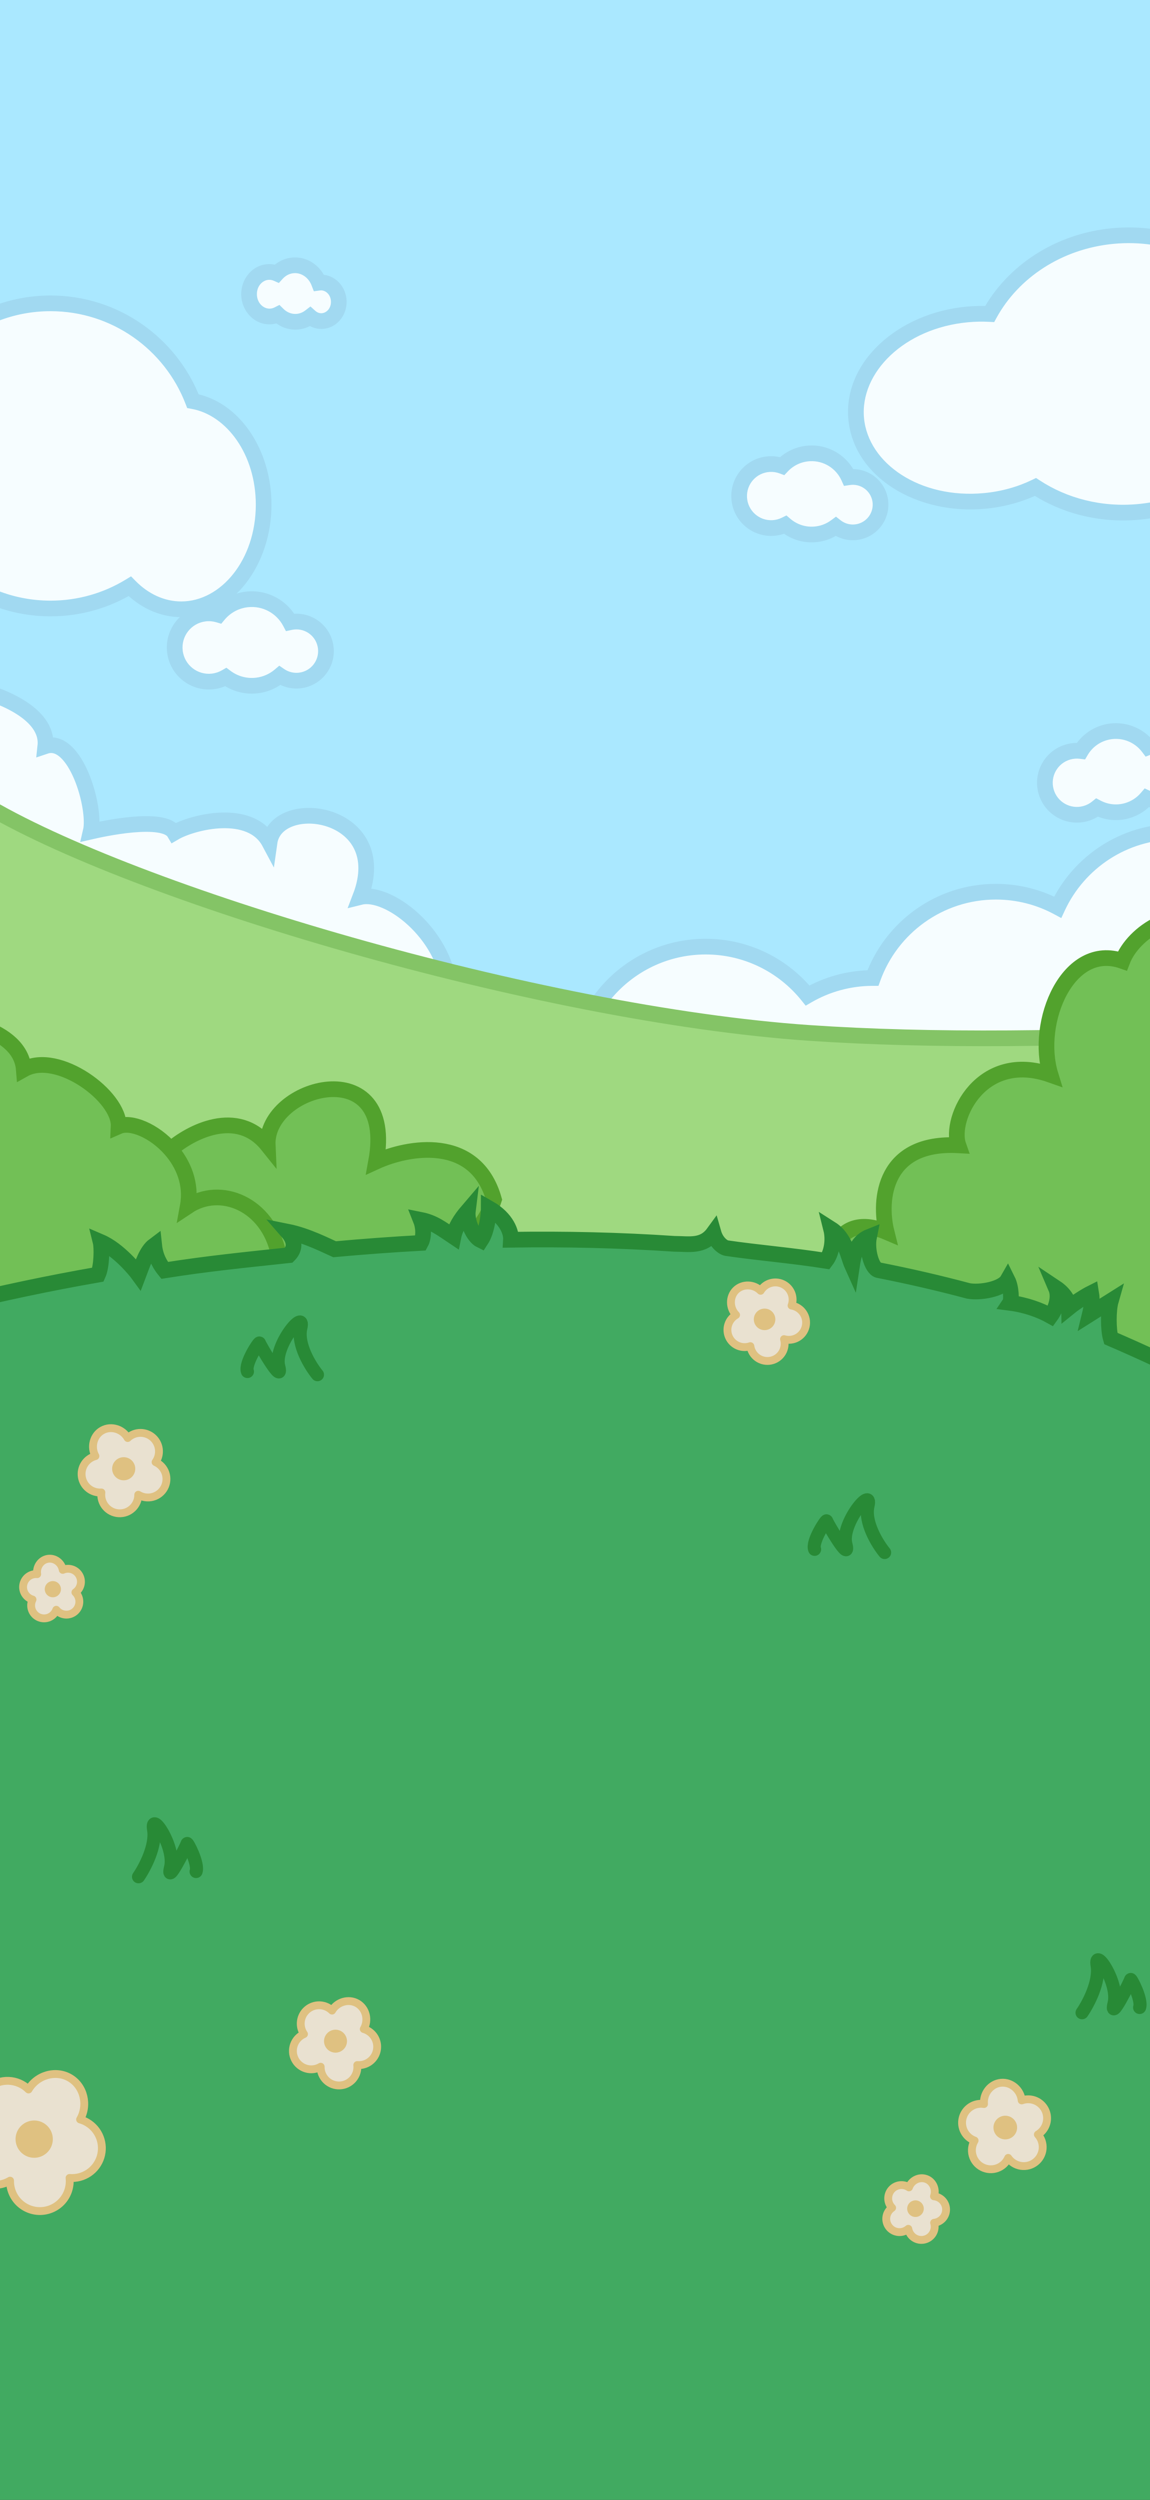 <svg width="440" height="956" viewBox="0 0 440 956" fill="none" xmlns="http://www.w3.org/2000/svg">
<rect x="0" y="0" width="440" height="956" fill="#333333" stroke="none"/>
<rect x="-281" y="-1" width="1001" height="773" fill="#AAE8FF"/>
<path d="M17.345 285.333C18.731 272.465 -1.192 265.143 -11.327 263.09L-57 386.208L-11.926 392.538L25.404 384.885L59.475 369.277C63.867 369.854 73.647 368.761 81.646 360.928L114.679 372.332C124.51 372.169 163.562 393.286 171.986 377.943C170.078 356.854 148.441 340.414 137.859 343.028C150.564 310.008 105.732 303.707 103.111 322.216C95.957 308.776 73.751 314.29 66.682 318.429C62.71 311.726 38.78 317.068 34.709 318.003C36.854 308.907 28.885 281.46 17.345 285.333Z" fill="#F6FDFF"/>
<path d="M85.167 356.841C84.052 358.373 82.87 359.73 81.646 360.928M81.646 360.928C73.647 368.761 63.867 369.854 59.475 369.277L25.404 384.885L-11.926 392.538L-57 386.208L-11.327 263.09C-1.192 265.143 18.731 272.465 17.345 285.333C28.885 281.46 36.854 308.907 34.709 318.003C38.78 317.068 62.71 311.726 66.682 318.429C73.751 314.29 95.957 308.776 103.111 322.216C105.732 303.707 150.564 310.008 137.859 343.028C148.441 340.414 170.078 356.854 171.986 377.943C163.562 393.286 124.51 372.169 114.679 372.332L81.646 360.928Z" stroke="#A1D9F1" stroke-width="6"/>
<path d="M450.036 318C477.65 318.001 500.036 340.386 500.036 368C500.036 395.614 477.65 418 450.036 418C450.035 418 450.033 418 450.031 418C443.074 437.245 424.645 451 403 451C394.446 451 386.395 448.85 379.354 445.064C371.405 462.152 354.088 474 334 474C318.235 474 304.176 466.702 295.012 455.301C287.654 459.56 279.113 462 270 462C242.386 462 220 439.615 220 412C220 384.386 242.386 362 270 362C285.765 362 299.823 369.298 308.987 380.698C316.345 376.439 324.887 374 334 374H334.001C340.958 354.755 359.391 341 381.036 341C389.59 341.001 397.64 343.149 404.681 346.935C412.63 329.848 429.948 318 450.036 318Z" fill="#F6FDFF"/>
<path d="M450.036 318L450.036 315H450.036V318ZM500.036 368L503.036 368.001V368H500.036ZM450.036 418V421H450.036L450.036 418ZM450.031 418L450.032 415L447.926 414.999L447.21 416.98L450.031 418ZM379.354 445.064L380.775 442.422L377.975 440.916L376.634 443.799L379.354 445.064ZM295.012 455.301L297.35 453.422L295.737 451.415L293.509 452.705L295.012 455.301ZM220 412H217V412.001L220 412ZM308.987 380.698L306.649 382.577L308.262 384.584L310.49 383.294L308.987 380.698ZM334.001 374V377H336.106L336.822 375.02L334.001 374ZM381.036 341L381.036 338H381.036V341ZM404.681 346.935L403.26 349.577L406.06 351.083L407.401 348.201L404.681 346.935ZM450.036 318L450.036 321C475.993 321.001 497.036 342.043 497.036 368H500.036H503.036C503.036 338.729 479.307 315.001 450.036 315L450.036 318ZM500.036 368L497.036 368C497.036 393.958 475.993 415 450.036 415L450.036 418L450.036 421C479.307 421 503.036 397.271 503.036 368.001L500.036 368ZM450.036 418V415C450.114 415 450.186 415.004 450.252 415.008C450.317 415.013 450.378 415.02 450.431 415.027C450.485 415.034 450.534 415.042 450.576 415.05C450.619 415.057 450.657 415.065 450.69 415.073C450.723 415.08 450.752 415.087 450.775 415.093C450.799 415.099 450.819 415.105 450.834 415.109C450.849 415.113 450.862 415.116 450.869 415.119C450.872 415.12 450.875 415.12 450.877 415.121C450.879 415.121 450.88 415.122 450.88 415.122C450.88 415.122 450.88 415.122 450.88 415.122C450.88 415.122 450.88 415.122 450.88 415.122C450.88 415.122 450.879 415.122 450.879 415.122C450.879 415.121 450.878 415.121 450.877 415.121C450.875 415.12 450.872 415.119 450.868 415.118C450.861 415.116 450.848 415.113 450.833 415.108C450.818 415.104 450.797 415.099 450.774 415.093C450.75 415.087 450.721 415.08 450.688 415.072C450.655 415.065 450.617 415.057 450.574 415.049C450.531 415.041 450.482 415.033 450.428 415.026C450.374 415.019 450.314 415.012 450.248 415.007C450.182 415.003 450.11 415 450.032 415L450.031 418L450.031 421C449.953 421 449.881 420.996 449.815 420.992C449.75 420.987 449.69 420.98 449.636 420.973C449.582 420.966 449.533 420.958 449.491 420.95C449.448 420.942 449.41 420.935 449.377 420.927C449.344 420.92 449.316 420.913 449.292 420.907C449.268 420.901 449.248 420.895 449.233 420.891C449.218 420.887 449.206 420.884 449.199 420.881C449.195 420.88 449.192 420.879 449.19 420.879C449.189 420.879 449.187 420.878 449.187 420.878C449.187 420.878 449.188 420.878 449.188 420.878C449.188 420.878 449.188 420.878 449.188 420.878C449.188 420.878 449.188 420.878 449.188 420.878C449.189 420.879 449.19 420.879 449.191 420.879C449.192 420.88 449.195 420.881 449.199 420.882C449.207 420.884 449.219 420.887 449.234 420.892C449.25 420.896 449.27 420.901 449.294 420.907C449.318 420.913 449.347 420.921 449.38 420.928C449.413 420.935 449.451 420.943 449.494 420.951C449.537 420.959 449.586 420.967 449.64 420.974C449.694 420.981 449.754 420.988 449.82 420.993C449.886 420.997 449.958 421 450.036 421V418ZM450.031 418L447.21 416.98C440.668 435.075 423.341 448 403 448V451V454C425.949 454 445.479 439.415 452.853 419.019L450.031 418ZM403 451V448C394.955 448 387.391 445.979 380.775 442.422L379.354 445.064L377.934 447.706C385.4 451.721 393.937 454 403 454V451ZM379.354 445.064L376.634 443.799C369.159 459.868 352.878 471 334 471V474V477C355.299 477 373.652 464.435 382.075 446.329L379.354 445.064ZM334 474V471C319.182 471 305.97 464.145 297.35 453.422L295.012 455.301L292.674 457.181C302.382 469.259 317.287 477 334 477V474ZM295.012 455.301L293.509 452.705C286.595 456.707 278.57 459 270 459V462V465C279.655 465 288.714 462.413 296.515 457.898L295.012 455.301ZM270 462V459C244.043 459 223 437.958 223 412L220 412L217 412.001C217 441.271 240.729 465 270 465V462ZM220 412H223C223 386.043 244.043 365 270 365V362V359C240.729 359 217 382.729 217 412H220ZM270 362V365C284.817 365 298.03 371.855 306.649 382.577L308.987 380.698L311.325 378.818C301.616 366.741 286.712 359 270 359V362ZM308.987 380.698L310.49 383.294C317.403 379.292 325.429 377 334 377V374V371C324.345 371 315.286 373.585 307.484 378.101L308.987 380.698ZM334 374V377H334.001V374V371H334V374ZM334.001 374L336.822 375.02C343.364 356.925 360.694 344 381.036 344V341V338C358.087 338 338.553 352.585 331.18 372.981L334.001 374ZM381.036 341L381.036 344C389.081 344.001 396.645 346.021 403.26 349.577L404.681 346.935L406.101 344.293C398.636 340.278 390.098 338.001 381.036 338L381.036 341ZM404.681 346.935L407.401 348.201C414.877 332.131 431.158 321 450.036 321V318V315C428.738 315 410.384 327.564 401.961 345.67L404.681 346.935Z" fill="#A1D9F1"/>
<path d="M19.339 116C44.179 116 65.392 131.523 73.811 153.396C89.106 156.135 100.873 172.821 100.873 193C100.873 215.091 86.77 233 69.373 233C61.914 233 55.062 229.706 49.666 224.203C40.828 229.591 30.446 232.695 19.339 232.695C4.156 232.695 -9.671 226.895 -20.051 217.392C-24.264 219.078 -28.795 220 -33.517 220C-55.884 220 -74.017 199.405 -74.017 174C-74.017 148.595 -55.884 128 -33.517 128C-28.597 128 -23.883 128.997 -19.52 130.821C-9.202 121.603 4.414 116 19.339 116Z" fill="#F6FDFF"/>
<path d="M19.339 116V113H19.339L19.339 116ZM73.811 153.396L71.011 154.474L71.618 156.052L73.282 156.35L73.811 153.396ZM49.666 224.203L51.808 222.103L50.139 220.401L48.105 221.642L49.666 224.203ZM19.339 232.695L19.339 235.695H19.339V232.695ZM-20.051 217.392L-18.025 215.179L-19.416 213.906L-21.166 214.607L-20.051 217.392ZM-33.517 220V223H-33.517L-33.517 220ZM-33.517 128L-33.517 125H-33.517V128ZM-19.52 130.821L-20.678 133.589L-18.933 134.319L-17.522 133.058L-19.52 130.821ZM19.339 116V119C42.897 119 63.023 133.72 71.011 154.474L73.811 153.396L76.61 152.319C67.761 129.326 45.461 113 19.339 113V116ZM73.811 153.396L73.282 156.35C86.697 158.752 97.873 173.763 97.873 193H100.873H103.873C103.873 171.88 91.515 153.519 74.339 150.443L73.811 153.396ZM100.873 193H97.873C97.873 214.142 84.485 230 69.373 230V233V236C89.055 236 103.873 216.041 103.873 193H100.873ZM69.373 233V230C62.844 230 56.733 227.125 51.808 222.103L49.666 224.203L47.524 226.304C53.391 232.287 60.984 236 69.373 236V233ZM49.666 224.203L48.105 221.642C39.724 226.75 29.88 229.695 19.339 229.695V232.695V235.695C31.013 235.695 41.933 232.431 51.227 226.765L49.666 224.203ZM19.339 232.695L19.339 229.695C4.935 229.695 -8.176 224.196 -18.025 215.179L-20.051 217.392L-22.077 219.604C-11.166 229.594 3.377 235.695 19.339 235.695L19.339 232.695ZM-20.051 217.392L-21.166 214.607C-25.037 216.156 -29.19 217 -33.517 217L-33.517 220L-33.517 223C-28.4 223 -23.491 222 -18.936 220.177L-20.051 217.392ZM-33.517 220V217C-53.88 217 -71.017 198.119 -71.017 174H-74.017H-77.017C-77.017 200.692 -57.889 223 -33.517 223V220ZM-74.017 174H-71.017C-71.017 149.881 -53.88 131 -33.517 131V128V125C-57.889 125 -77.017 147.308 -77.017 174H-74.017ZM-33.517 128L-33.517 131C-29.007 131 -24.686 131.913 -20.678 133.589L-19.52 130.821L-18.363 128.054C-23.079 126.081 -28.187 125 -33.517 125L-33.517 128ZM-19.52 130.821L-17.522 133.058C-7.732 124.313 5.179 119 19.339 119L19.339 116L19.339 113C3.649 113 -10.673 118.894 -21.519 128.584L-19.52 130.821Z" fill="#A1D9F1"/>
<path d="M425.893 90.253C446.734 88.319 465.936 96.587 477.577 110.603C480.606 109.232 483.847 108.325 487.265 108.008C509.16 105.976 530.058 128.931 531.64 145.978C533.222 163.024 516.755 178.491 494.861 180.523C487.347 181.22 480.17 180.244 473.92 177.972C464.361 187.688 450.959 194.332 435.682 195.749C421.013 197.11 407.157 193.417 396.177 186.224C390.391 189.022 383.79 190.903 376.695 191.561C351.404 193.908 329.419 179.847 327.592 160.155C325.765 140.464 344.786 122.598 370.078 120.251C372.991 119.98 375.861 119.929 378.661 120.078C387.47 103.999 404.915 92.2 425.893 90.253Z" fill="#F6FDFF"/>
<path d="M425.893 90.253L425.615 87.266L425.615 87.266L425.893 90.253ZM477.577 110.603L475.269 112.52L476.73 114.279L478.814 113.336L477.577 110.603ZM487.265 108.008L486.988 105.021L486.988 105.021L487.265 108.008ZM531.64 145.978L534.627 145.7L534.627 145.7L531.64 145.978ZM494.861 180.523L495.138 183.51L495.138 183.51L494.861 180.523ZM473.92 177.972L474.945 175.153L473.133 174.494L471.781 175.868L473.92 177.972ZM435.682 195.749L435.959 198.736L435.959 198.736L435.682 195.749ZM396.177 186.224L397.821 183.714L396.4 182.784L394.871 183.523L396.177 186.224ZM376.695 191.561L376.972 194.549L376.972 194.549L376.695 191.561ZM327.592 160.155L324.605 160.433L324.605 160.433L327.592 160.155ZM370.078 120.251L369.801 117.263L369.801 117.263L370.078 120.251ZM378.661 120.078L378.502 123.074L380.386 123.174L381.292 121.519L378.661 120.078ZM425.893 90.253L426.17 93.24C446.066 91.394 464.286 99.296 475.269 112.52L477.577 110.603L479.885 108.686C467.586 93.878 447.402 85.244 425.615 87.266L425.893 90.253ZM477.577 110.603L478.814 113.336C481.561 112.093 484.479 111.28 487.543 110.995L487.265 108.008L486.988 105.021C483.215 105.371 479.651 106.371 476.34 107.87L477.577 110.603ZM487.265 108.008L487.542 110.995C497.358 110.084 507.25 114.777 515.023 122.032C522.823 129.312 527.95 138.675 528.653 146.255L531.64 145.978L534.627 145.7C533.749 136.234 527.635 125.596 519.117 117.645C510.571 109.669 499.067 103.9 486.988 105.021L487.265 108.008ZM531.64 145.978L528.653 146.255C530.021 160.999 515.567 175.588 494.584 177.536L494.861 180.523L495.138 183.51C517.944 181.394 536.423 165.05 534.627 145.7L531.64 145.978ZM494.861 180.523L494.584 177.536C487.497 178.193 480.766 177.268 474.945 175.153L473.92 177.972L472.895 180.792C479.574 183.219 487.197 184.247 495.138 183.51L494.861 180.523ZM473.92 177.972L471.781 175.868C462.723 185.075 449.982 191.409 435.405 192.762L435.682 195.749L435.959 198.736C451.936 197.254 465.999 190.301 476.058 180.076L473.92 177.972ZM435.682 195.749L435.405 192.762C421.408 194.061 408.23 190.534 397.821 183.714L396.177 186.224L394.533 188.733C406.084 196.301 420.618 200.16 435.959 198.736L435.682 195.749ZM396.177 186.224L394.871 183.523C389.413 186.163 383.161 187.948 376.418 188.574L376.695 191.561L376.972 194.549C384.418 193.858 391.368 191.882 397.483 188.925L396.177 186.224ZM376.695 191.561L376.418 188.574C352.037 190.836 332.193 177.268 330.579 159.878L327.592 160.155L324.605 160.433C326.646 182.427 350.77 196.98 376.972 194.549L376.695 191.561ZM327.592 160.155L330.579 159.878C328.965 142.489 345.974 125.5 370.355 123.238L370.078 120.251L369.801 117.263C343.598 119.695 322.564 138.438 324.605 160.433L327.592 160.155ZM370.078 120.251L370.355 123.238C373.123 122.981 375.847 122.933 378.502 123.074L378.661 120.078L378.82 117.082C375.876 116.926 372.86 116.979 369.801 117.263L370.078 120.251ZM378.661 120.078L381.292 121.519C389.602 106.352 406.143 95.099 426.17 93.24L425.893 90.253L425.615 87.266C403.687 89.301 385.338 101.647 376.03 118.636L378.661 120.078Z" fill="#A1D9F1"/>
<path d="M309.729 173.374C316.317 173.027 322.159 176.839 324.711 182.515C325.053 182.463 325.401 182.426 325.754 182.408C331.597 182.1 336.584 186.588 336.892 192.432C337.2 198.275 332.712 203.262 326.868 203.57C324.217 203.709 321.744 202.86 319.803 201.347C317.432 203.11 314.534 204.219 311.362 204.386C307.219 204.605 303.37 203.177 300.449 200.677C299.004 201.39 297.394 201.829 295.682 201.919C288.932 202.275 283.172 197.09 282.816 190.34C282.461 183.59 287.645 177.829 294.395 177.474C296.106 177.384 297.754 177.651 299.266 178.208C301.908 175.414 305.586 173.592 309.729 173.374Z" fill="#F6FDFF"/>
<path d="M309.729 173.374L309.571 170.378L309.571 170.378L309.729 173.374ZM324.711 182.515L321.975 183.745L322.909 185.822L325.16 185.481L324.711 182.515ZM325.754 182.408L325.596 179.412L325.596 179.412L325.754 182.408ZM336.892 192.432L339.888 192.274L339.888 192.274L336.892 192.432ZM326.868 203.57L327.026 206.566L327.026 206.566L326.868 203.57ZM319.803 201.347L321.647 198.98L319.845 197.576L318.012 198.94L319.803 201.347ZM311.362 204.386L311.52 207.382L311.52 207.382L311.362 204.386ZM300.449 200.677L302.4 198.398L300.897 197.111L299.122 197.986L300.449 200.677ZM295.682 201.919L295.84 204.915L295.84 204.915L295.682 201.919ZM282.816 190.34L279.821 190.497L279.821 190.497L282.816 190.34ZM294.395 177.474L294.237 174.478L294.237 174.478L294.395 177.474ZM299.266 178.208L298.229 181.023L300.085 181.707L301.445 180.269L299.266 178.208ZM309.729 173.374L309.887 176.37C315.196 176.09 319.914 179.16 321.975 183.745L324.711 182.515L327.447 181.284C324.405 174.518 317.437 169.964 309.571 170.378L309.729 173.374ZM324.711 182.515L325.16 185.481C325.41 185.443 325.66 185.417 325.911 185.404L325.754 182.408L325.596 179.412C325.141 179.436 324.696 179.483 324.262 179.548L324.711 182.515ZM325.754 182.408L325.911 185.404C330.1 185.183 333.675 188.401 333.896 192.59L336.892 192.432L339.888 192.274C339.493 184.776 333.094 179.017 325.596 179.412L325.754 182.408ZM336.892 192.432L333.896 192.589C334.117 196.778 330.899 200.354 326.71 200.574L326.868 203.57L327.026 206.566C334.524 206.171 340.283 199.772 339.888 192.274L336.892 192.432ZM326.868 203.57L326.71 200.574C324.81 200.674 323.042 200.068 321.647 198.98L319.803 201.347L317.959 203.713C320.446 205.651 323.624 206.745 327.026 206.566L326.868 203.57ZM319.803 201.347L318.012 198.94C316.1 200.362 313.767 201.256 311.204 201.391L311.362 204.386L311.52 207.382C315.301 207.183 318.764 205.859 321.594 203.753L319.803 201.347ZM311.362 204.386L311.204 201.391C307.861 201.567 304.759 200.418 302.4 198.398L300.449 200.677L298.498 202.956C301.98 205.937 306.578 207.642 311.52 207.382L311.362 204.386ZM300.449 200.677L299.122 197.986C298.032 198.524 296.819 198.855 295.525 198.923L295.682 201.919L295.84 204.915C297.968 204.803 299.975 204.256 301.776 203.367L300.449 200.677ZM295.682 201.919L295.525 198.923C290.429 199.192 286.081 195.278 285.812 190.182L282.816 190.34L279.821 190.497C280.263 198.902 287.435 205.358 295.84 204.915L295.682 201.919ZM282.816 190.34L285.812 190.182C285.544 185.086 289.458 180.738 294.553 180.47L294.395 177.474L294.237 174.478C285.833 174.921 279.378 182.093 279.821 190.497L282.816 190.34ZM294.395 177.474L294.553 180.47C295.849 180.401 297.09 180.603 298.229 181.023L299.266 178.208L300.303 175.393C298.418 174.698 296.364 174.366 294.237 174.478L294.395 177.474ZM299.266 178.208L301.445 180.269C303.579 178.013 306.543 176.546 309.887 176.37L309.729 173.374L309.571 170.378C304.63 170.638 300.236 172.816 297.086 176.146L299.266 178.208Z" fill="#A1D9F1"/>
<path d="M422.706 280.153C429.051 278.347 435.596 280.761 439.349 285.725C439.671 285.598 440.001 285.485 440.341 285.389C445.969 283.786 451.831 287.05 453.433 292.678C455.036 298.306 451.772 304.168 446.144 305.77C443.591 306.497 440.991 306.22 438.761 305.177C436.843 307.425 434.265 309.152 431.21 310.022C427.22 311.158 423.149 310.625 419.745 308.838C418.495 309.855 417.023 310.642 415.375 311.112C408.874 312.962 402.103 309.192 400.252 302.691C398.401 296.19 402.171 289.419 408.672 287.568C410.32 287.099 411.985 286.992 413.583 287.198C415.537 283.886 418.716 281.289 422.706 280.153Z" fill="#F6FDFF"/>
<path d="M422.706 280.153L421.885 277.268L421.885 277.268L422.706 280.153ZM439.349 285.725L436.955 287.534L438.329 289.351L440.448 288.516L439.349 285.725ZM440.341 285.389L439.52 282.503L439.52 282.503L440.341 285.389ZM453.433 292.678L456.319 291.856L456.319 291.856L453.433 292.678ZM446.144 305.77L446.966 308.655L446.966 308.655L446.144 305.77ZM438.761 305.177L440.032 302.46L437.962 301.492L436.479 303.23L438.761 305.177ZM431.21 310.022L432.032 312.907L432.032 312.907L431.21 310.022ZM419.745 308.838L421.139 306.182L419.386 305.262L417.851 306.511L419.745 308.838ZM415.375 311.112L416.196 313.997L416.197 313.997L415.375 311.112ZM400.252 302.691L397.366 303.512L397.367 303.512L400.252 302.691ZM408.672 287.568L407.85 284.682L407.85 284.682L408.672 287.568ZM413.583 287.198L413.2 290.173L415.162 290.426L416.168 288.722L413.583 287.198ZM422.706 280.153L423.528 283.039C428.641 281.583 433.924 283.525 436.955 287.534L439.349 285.725L441.742 283.916C437.268 277.998 429.46 275.111 421.885 277.268L422.706 280.153ZM439.349 285.725L440.448 288.516C440.683 288.424 440.921 288.343 441.163 288.274L440.341 285.389L439.52 282.503C439.082 282.628 438.658 282.773 438.249 282.934L439.349 285.725ZM440.341 285.389L441.163 288.274C445.197 287.125 449.399 289.465 450.548 293.499L453.433 292.678L456.319 291.856C454.263 284.635 446.741 280.447 439.52 282.503L440.341 285.389ZM453.433 292.678L450.548 293.499C451.697 297.534 449.357 301.736 445.323 302.885L446.144 305.77L446.966 308.655C454.187 306.599 458.375 299.078 456.319 291.856L453.433 292.678ZM446.144 305.77L445.323 302.885C443.493 303.406 441.634 303.209 440.032 302.46L438.761 305.177L437.491 307.895C440.348 309.231 443.689 309.588 446.966 308.655L446.144 305.77ZM438.761 305.177L436.479 303.23C434.932 305.043 432.856 306.434 430.389 307.137L431.21 310.022L432.032 312.907C435.674 311.87 438.754 309.807 441.043 307.125L438.761 305.177ZM431.21 310.022L430.389 307.137C427.168 308.053 423.889 307.625 421.139 306.182L419.745 308.838L418.351 311.494C422.41 313.625 427.272 314.262 432.032 312.907L431.21 310.022ZM419.745 308.838L417.851 306.511C416.909 307.278 415.8 307.871 414.554 308.226L415.375 311.112L416.197 313.997C418.246 313.413 420.08 312.432 421.638 311.165L419.745 308.838ZM415.375 311.112L414.554 308.226C409.646 309.623 404.535 306.777 403.137 301.869L400.252 302.691L397.367 303.512C399.671 311.607 408.102 316.301 416.196 313.997L415.375 311.112ZM400.252 302.691L403.137 301.869C401.74 296.962 404.586 291.85 409.493 290.453L408.672 287.568L407.85 284.682C399.756 286.987 395.062 295.418 397.366 303.512L400.252 302.691ZM408.672 287.568L409.493 290.453C410.741 290.098 411.996 290.018 413.2 290.173L413.583 287.198L413.967 284.223C411.974 283.966 409.899 284.099 407.85 284.682L408.672 287.568ZM413.583 287.198L416.168 288.722C417.745 286.047 420.307 283.956 423.528 283.039L422.706 280.153L421.885 277.268C417.125 278.623 413.328 281.725 410.999 285.674L413.583 287.198Z" fill="#A1D9F1"/>
<path d="M94.426 229.233C101.417 228.416 107.898 232.079 111 237.948C111.36 237.87 111.728 237.809 112.102 237.766C118.303 237.042 123.918 241.482 124.642 247.683C125.366 253.884 120.925 259.498 114.724 260.222C111.911 260.551 109.22 259.813 107.05 258.334C104.646 260.373 101.635 261.751 98.269 262.144C93.873 262.657 89.678 261.398 86.399 258.934C84.908 259.792 83.223 260.368 81.406 260.58C74.243 261.416 67.758 256.287 66.921 249.124C66.085 241.961 71.214 235.476 78.377 234.639C80.194 234.427 81.966 234.599 83.614 235.089C86.238 231.936 90.03 229.746 94.426 229.233Z" fill="#F6FDFF"/>
<path d="M94.426 229.233L94.078 226.253L94.078 226.253L94.426 229.233ZM111 237.948L108.348 239.35L109.412 241.363L111.637 240.88L111 237.948ZM112.102 237.766L111.754 234.786L111.754 234.786L112.102 237.766ZM124.642 247.683L127.622 247.335L127.622 247.335L124.642 247.683ZM114.724 260.222L115.072 263.202L115.072 263.202L114.724 260.222ZM107.05 258.334L108.74 255.855L106.853 254.568L105.11 256.046L107.05 258.334ZM98.269 262.144L98.617 265.124L98.617 265.124L98.269 262.144ZM86.399 258.934L88.201 256.536L86.618 255.347L84.903 256.334L86.399 258.934ZM81.406 260.58L81.754 263.56L81.754 263.56L81.406 260.58ZM66.921 249.124L63.942 249.472L63.942 249.472L66.921 249.124ZM78.377 234.639L78.029 231.659L78.029 231.659L78.377 234.639ZM83.614 235.089L82.758 237.965L84.655 238.53L85.921 237.008L83.614 235.089ZM94.426 229.233L94.774 232.212C100.494 231.544 105.804 234.538 108.348 239.35L111 237.948L113.652 236.547C109.991 229.619 102.34 225.288 94.078 226.253L94.426 229.233ZM111 237.948L111.637 240.88C111.898 240.823 112.17 240.778 112.45 240.745L112.102 237.766L111.754 234.786C111.287 234.84 110.822 234.917 110.363 235.017L111 237.948ZM112.102 237.766L112.45 240.745C117.006 240.213 121.13 243.475 121.662 248.031L124.642 247.683L127.622 247.335C126.705 239.488 119.601 233.87 111.754 234.786L112.102 237.766ZM124.642 247.683L121.662 248.031C122.194 252.586 118.932 256.711 114.376 257.243L114.724 260.222L115.072 263.202C122.919 262.286 128.538 255.182 127.622 247.335L124.642 247.683ZM114.724 260.222L114.377 257.243C112.31 257.484 110.338 256.945 108.74 255.855L107.05 258.334L105.36 260.813C108.102 262.682 111.512 263.618 115.072 263.202L114.724 260.222ZM107.05 258.334L105.11 256.046C103.142 257.715 100.68 258.842 97.921 259.164L98.269 262.144L98.617 265.124C102.589 264.66 106.15 263.031 108.991 260.622L107.05 258.334ZM98.269 262.144L97.921 259.164C94.32 259.584 90.89 258.556 88.201 256.536L86.399 258.934L84.597 261.333C88.467 264.241 93.425 265.73 98.617 265.124L98.269 262.144ZM86.399 258.934L84.903 256.334C83.757 256.993 82.462 257.436 81.058 257.6L81.406 260.58L81.754 263.56C83.984 263.299 86.058 262.591 87.894 261.535L86.399 258.934ZM81.406 260.58L81.058 257.6C75.541 258.245 70.546 254.294 69.901 248.776L66.921 249.124L63.942 249.472C64.97 258.281 72.945 264.588 81.754 263.56L81.406 260.58ZM66.921 249.124L69.901 248.776C69.257 243.258 73.207 238.263 78.725 237.619L78.377 234.639L78.029 231.659C69.22 232.688 62.913 240.663 63.942 249.472L66.921 249.124ZM78.377 234.639L78.725 237.619C80.13 237.455 81.493 237.588 82.758 237.965L83.614 235.089L84.471 232.214C82.44 231.609 80.258 231.399 78.029 231.659L78.377 234.639ZM83.614 235.089L85.921 237.008C88.072 234.423 91.173 232.633 94.774 232.212L94.426 229.233L94.078 226.253C88.887 226.859 84.405 229.449 81.308 233.171L83.614 235.089Z" fill="#A1D9F1"/>
<path d="M112.642 101.449C116.833 101.335 120.488 104.101 122.026 108.098C122.245 108.068 122.467 108.05 122.692 108.044C126.41 107.943 129.513 111.162 129.623 115.232C129.733 119.302 126.808 122.683 123.09 122.783C121.403 122.829 119.845 122.19 118.633 121.1C117.101 122.28 115.244 122.996 113.226 123.051C110.59 123.122 108.167 122.053 106.348 120.257C105.418 120.726 104.388 121 103.298 121.029C99.004 121.145 95.419 117.428 95.292 112.726C95.165 108.024 98.544 104.118 102.838 104.002C103.928 103.973 104.972 104.191 105.925 104.609C107.645 102.718 110.007 101.52 112.642 101.449Z" fill="#F6FDFF"/>
<path d="M112.642 101.449L112.561 98.45L112.561 98.45L112.642 101.449ZM122.026 108.098L119.226 109.176L120.078 111.388L122.428 111.071L122.026 108.098ZM122.692 108.044L122.611 105.045L122.611 105.045L122.692 108.044ZM129.623 115.232L132.622 115.151L132.622 115.151L129.623 115.232ZM123.09 122.783L123.171 125.782L123.171 125.782L123.09 122.783ZM118.633 121.1L120.64 118.87L118.782 117.197L116.802 118.723L118.633 121.1ZM113.226 123.051L113.307 126.05L113.307 126.05L113.226 123.051ZM106.348 120.257L108.455 118.122L106.922 116.608L104.997 117.578L106.348 120.257ZM103.298 121.029L103.379 124.028L103.379 124.028L103.298 121.029ZM95.292 112.726L92.293 112.807L92.293 112.807L95.292 112.726ZM102.838 104.002L102.757 101.003L102.757 101.003L102.838 104.002ZM105.925 104.609L104.721 107.357L106.695 108.221L108.145 106.627L105.925 104.609ZM112.642 101.449L112.723 104.447C115.466 104.373 118.077 106.19 119.226 109.176L122.026 108.098L124.826 107.02C122.898 102.012 118.199 98.297 112.561 98.45L112.642 101.449ZM122.026 108.098L122.428 111.071C122.544 111.055 122.659 111.046 122.773 111.043L122.692 108.044L122.611 105.045C122.275 105.054 121.946 105.082 121.625 105.125L122.026 108.098ZM122.692 108.044L122.773 111.043C124.585 110.994 126.552 112.638 126.624 115.313L129.623 115.232L132.622 115.151C132.474 109.686 128.235 104.893 122.611 105.045L122.692 108.044ZM129.623 115.232L126.624 115.313C126.696 117.988 124.821 119.736 123.009 119.785L123.09 122.783L123.171 125.782C128.795 125.63 132.77 120.617 132.622 115.151L129.623 115.232ZM123.09 122.783L123.009 119.785C122.157 119.808 121.331 119.491 120.64 118.87L118.633 121.1L116.626 123.329C118.359 124.889 120.65 125.85 123.171 125.782L123.09 122.783ZM118.633 121.1L116.802 118.723C115.738 119.543 114.486 120.016 113.145 120.052L113.226 123.051L113.307 126.05C116.001 125.977 118.464 125.018 120.464 123.476L118.633 121.1ZM113.226 123.051L113.145 120.052C111.402 120.099 109.749 119.399 108.455 118.122L106.348 120.257L104.241 122.393C106.585 124.707 109.779 126.145 113.307 126.05L113.226 123.051ZM106.348 120.257L104.997 117.578C104.448 117.856 103.849 118.013 103.217 118.03L103.298 121.029L103.379 124.028C104.927 123.986 106.389 123.596 107.699 122.936L106.348 120.257ZM103.298 121.029L103.217 118.03C100.829 118.095 98.38 115.952 98.291 112.645L95.292 112.726L92.293 112.807C92.458 118.904 97.179 124.196 103.379 124.028L103.298 121.029ZM95.292 112.726L98.291 112.645C98.201 109.338 100.531 107.066 102.919 107.001L102.838 104.002L102.757 101.003C96.557 101.171 92.128 106.71 92.293 112.807L95.292 112.726ZM102.838 104.002L102.919 107.001C103.551 106.984 104.157 107.109 104.721 107.357L105.925 104.609L107.129 101.861C105.786 101.273 104.305 100.962 102.757 101.003L102.838 104.002ZM105.925 104.609L108.145 106.627C109.367 105.282 110.979 104.495 112.723 104.447L112.642 101.449L112.561 98.45C109.034 98.545 105.922 100.153 103.706 102.59L105.925 104.609Z" fill="#A1D9F1"/>
<path d="M309.536 394.998C206.5 387.93 50.148 341.731 -7 307V536.5L719.869 590.465L635 374.5C543.121 392.903 401.526 401.307 309.536 394.998Z" fill="#9FD980" stroke="#84C466" stroke-width="6"/>
<path d="M-30.298 388.729C-17.683 388.902 7.859 393.188 9.103 408.948C22.064 401.69 45.912 419.317 45.393 430.723C50.064 428.679 59.007 432.388 65.284 439.536C72.824 432.969 90.808 423.464 102.421 437.981C101.384 415.169 151.673 401.69 143.896 444.202C155.993 438.672 181.949 433.833 189 458.718C182.364 479.041 157.203 488.96 145.451 491.38L103.27 485.159C95.448 496.37 83.969 499.894 78.573 500.193L41.246 526.634L-1.784 544.26L-57.257 546.853L-30.298 388.729Z" fill="#72C056"/>
<path d="M339.221 471.161C319.728 462.866 315.892 482.221 316.41 492.935L494.233 546.853C498.553 484.122 505.224 357.001 497.343 350.365C487.493 342.07 472.977 351.402 465.201 353.994C450.684 345.18 433.576 356.586 429.429 367.473C408.691 360.215 395.731 390.803 401.952 411.022C375.512 401.69 363.069 427.612 366.698 437.981C338.184 436.425 336.111 458.718 339.221 471.161Z" fill="#72C056"/>
<path d="M65.284 439.536C59.007 432.388 50.064 428.679 45.393 430.723C45.912 419.317 22.064 401.69 9.103 408.948C7.859 393.188 -17.683 388.902 -30.298 388.729L-57.257 546.853L-1.784 544.26L41.246 526.634L78.573 500.193C83.969 499.894 95.448 496.37 103.27 485.159M65.284 439.536C70.155 445.083 73.419 452.702 71.834 461.31C84.276 453.015 102.421 460.274 106.569 479.456C105.578 481.547 104.467 483.443 103.27 485.159M65.284 439.536C72.824 432.969 90.808 423.464 102.421 437.981C101.384 415.169 151.673 401.69 143.896 444.202C155.993 438.672 181.949 433.833 189 458.718C182.364 479.041 157.203 488.96 145.451 491.38L103.27 485.159M316.41 492.935C315.892 482.221 319.728 462.866 339.221 471.161C336.111 458.718 338.184 436.425 366.698 437.981C363.069 427.612 375.512 401.69 401.952 411.022C395.731 390.803 408.691 360.215 429.429 367.473C433.576 356.586 450.684 345.18 465.201 353.994C472.977 351.402 487.493 342.07 497.343 350.365C505.223 357.001 498.553 484.122 494.233 546.853L316.41 492.935Z" stroke="#52A22D" stroke-width="6"/>
<path d="M526.689 1033.58C536.267 948.055 542.885 731.097 492.73 547.434C471.412 533.277 448.5 522 425 511.857C424 508.5 424 501 425 497.5L417 502.54C417.5 500.5 418 497.5 417.5 494.5C415.5 495.5 411.5 498 409.038 500C409 497.5 407 494.5 404 492.5C405.5 496 404 500.5 402 503.242C398 501 392.5 499 386.5 498.229C387 497.5 387 492.5 385.5 489.5C383.5 493 375 494.5 370.5 493.661C359.135 490.625 347.623 487.98 336 485.7C333.5 485 331.5 478 332.5 473C327.5 475 326.5 480.5 326 483.832C324.5 480.5 323.5 473.5 318 470C319 474 318.333 479.098 316 482.148C303.422 480.141 289.5 479 278 477.299C276.5 477 274 475 273 471.5C269 477 263.5 475.657 258 475.657C237.196 474.255 216.299 473.78 195.5 474.091C195.667 471.394 194 466 187 462C187 464 186.5 470.561 184 474.342C181 472.902 178.5 467 179 463C176 466.5 174.167 469.601 173.5 472.902C168.856 469.803 166 467.5 161 466.5C162 469 162.333 472.872 161 475.309C149.931 475.919 138.921 476.733 128 477.727C125.167 476.485 117.5 472.5 110 471C113.5 475 112.5 478 110.5 480C93.368 481.846 79.495 483.201 63 485.812C61.5 483.963 59.5 481 59 476.264C56 478.5 54.5 483.5 53 487.43C52 486.049 45.5 477.93 38.5 474.929C39 476.93 39 484.136 37.5 487.43C-38.966 500.797 -99.135 522.47 -144.647 540.377L-213 1033.58H526.689Z" fill="#41AA61" stroke="#288A36" stroke-width="6"/>
<g clip-path="url(#clip0_217_2136)">
<path d="M18.276 596.118C20.976 595.667 23.552 597.643 24.004 600.344C24.38 600.175 24.779 600.055 25.203 599.984C26.313 599.798 27.453 599.995 28.437 600.543C29.42 601.092 30.187 601.959 30.612 603.002C31.036 604.044 31.093 605.2 30.773 606.28C30.453 607.359 29.775 608.297 28.851 608.94C29.338 609.411 29.724 609.977 29.984 610.603C30.244 611.229 30.373 611.901 30.363 612.579C30.353 613.257 30.204 613.925 29.925 614.543C29.646 615.161 29.243 615.715 28.742 616.171C28.24 616.627 27.65 616.975 27.009 617.194C26.367 617.413 25.688 617.498 25.012 617.444C24.336 617.39 23.679 617.197 23.081 616.879C22.482 616.56 21.956 616.123 21.533 615.593C21.306 616.231 20.95 616.817 20.488 617.313C20.026 617.808 19.467 618.204 18.846 618.475C18.224 618.746 17.554 618.887 16.876 618.889C16.198 618.891 15.527 618.753 14.905 618.485C14.282 618.217 13.721 617.825 13.256 617.331C12.792 616.838 12.433 616.254 12.203 615.617C11.973 614.979 11.876 614.301 11.918 613.625C11.96 612.948 12.141 612.287 12.448 611.683C11.258 611.35 10.236 610.583 9.582 609.535C8.928 608.486 8.689 607.231 8.913 606.016C9.136 604.8 9.806 603.712 10.79 602.965C11.775 602.218 13.003 601.865 14.234 601.977C13.783 599.279 15.576 596.57 18.276 596.118Z" fill="#E9E1D0" stroke="#DFC181" stroke-width="3" stroke-linecap="round" stroke-linejoin="round"/>
<path d="M23.272 607.215C23.407 608.025 23.215 608.856 22.738 609.525C22.261 610.194 21.538 610.645 20.728 610.781C19.918 610.916 19.087 610.724 18.418 610.247C17.75 609.77 17.298 609.047 17.162 608.237C17.027 607.427 17.219 606.596 17.696 605.927C18.173 605.259 18.896 604.807 19.706 604.671C20.516 604.536 21.347 604.728 22.016 605.205C22.684 605.682 23.136 606.405 23.272 607.215Z" fill="#DFC181"/>
</g>
<g clip-path="url(#clip1_217_2136)">
<path d="M39.117 547.004C42.528 545.094 46.946 546.507 48.856 549.919C49.279 549.51 49.758 549.156 50.293 548.857C51.695 548.07 53.324 547.785 54.91 548.048C56.496 548.311 57.945 549.105 59.019 550.302C60.093 551.498 60.728 553.024 60.819 554.63C60.91 556.235 60.452 557.823 59.519 559.133C60.402 559.531 61.194 560.105 61.845 560.821C62.497 561.537 62.995 562.379 63.308 563.294C63.622 564.21 63.744 565.181 63.667 566.146C63.59 567.111 63.316 568.05 62.862 568.905C62.408 569.76 61.784 570.512 61.027 571.116C60.271 571.72 59.398 572.162 58.464 572.416C57.53 572.669 56.553 572.728 55.596 572.589C54.638 572.45 53.718 572.115 52.895 571.607C52.898 572.575 52.702 573.533 52.321 574.423C51.938 575.312 51.378 576.114 50.674 576.778C49.97 577.442 49.137 577.955 48.227 578.285C47.317 578.614 46.348 578.753 45.382 578.694C44.416 578.634 43.472 578.377 42.61 577.938C41.747 577.499 40.983 576.888 40.366 576.142C39.749 575.397 39.291 574.532 39.021 573.603C38.752 572.673 38.675 571.698 38.798 570.737C37.037 570.863 35.293 570.327 33.908 569.233C32.523 568.14 31.596 566.568 31.31 564.826C31.023 563.085 31.398 561.299 32.361 559.819C33.323 558.34 34.804 557.274 36.512 556.83C34.603 553.421 35.707 548.914 39.117 547.004Z" fill="#E9E1D0" stroke="#DFC181" stroke-width="3" stroke-linecap="round" stroke-linejoin="round"/>
<path d="M51.188 559.508C51.762 560.531 51.905 561.741 51.586 562.87C51.268 563.999 50.514 564.955 49.49 565.528C48.467 566.101 47.258 566.244 46.129 565.926C45 565.607 44.043 564.854 43.47 563.83C42.897 562.807 42.754 561.597 43.072 560.468C43.391 559.339 44.145 558.383 45.168 557.81C46.192 557.237 47.401 557.094 48.53 557.412C49.659 557.73 50.615 558.484 51.188 559.508Z" fill="#DFC181"/>
</g>
<g clip-path="url(#clip2_217_2136)">
<path d="M281.556 493.39C284.151 490.836 288.465 491.02 291.019 493.615C291.299 493.144 291.642 492.708 292.049 492.308C293.115 491.257 294.508 490.601 295.997 490.447C297.486 490.294 298.983 490.652 300.242 491.462C301.5 492.273 302.445 493.488 302.921 494.907C303.397 496.327 303.376 497.866 302.86 499.271C303.75 499.412 304.603 499.733 305.364 500.216C306.125 500.699 306.779 501.333 307.285 502.078C307.792 502.824 308.14 503.666 308.308 504.551C308.476 505.437 308.461 506.347 308.263 507.227C308.065 508.106 307.689 508.936 307.158 509.664C306.627 510.392 305.952 511.004 305.175 511.461C304.398 511.918 303.536 512.21 302.641 512.321C301.746 512.431 300.839 512.357 299.974 512.102C300.215 512.971 300.275 513.88 300.15 514.772C300.025 515.665 299.719 516.523 299.25 517.292C298.781 518.062 298.158 518.727 297.422 519.247C296.685 519.766 295.85 520.129 294.967 520.313C294.085 520.497 293.174 520.498 292.292 520.315C291.409 520.133 290.573 519.772 289.835 519.254C289.098 518.735 288.474 518.071 288.004 517.303C287.533 516.534 287.225 515.677 287.099 514.784C285.549 515.33 283.85 515.276 282.338 514.634C280.825 513.992 279.606 512.808 278.921 511.314C278.237 509.82 278.135 508.124 278.636 506.559C279.137 504.994 280.205 503.672 281.63 502.854C279.078 500.262 278.962 495.942 281.556 493.39Z" fill="#E9E1D0" stroke="#DFC181" stroke-width="3" stroke-linecap="round" stroke-linejoin="round"/>
<path d="M295.469 501.655C296.236 502.433 296.661 503.484 296.653 504.576C296.644 505.668 296.202 506.713 295.423 507.479C294.645 508.245 293.594 508.671 292.502 508.662C291.409 508.653 290.365 508.211 289.599 507.433C288.833 506.654 288.407 505.603 288.416 504.511C288.425 503.419 288.867 502.375 289.645 501.608C290.424 500.842 291.475 500.416 292.567 500.425C293.659 500.434 294.703 500.876 295.469 501.655Z" fill="#DFC181"/>
</g>
<g clip-path="url(#clip3_217_2136)">
<path d="M136.75 766.142C140.106 768.092 141.13 772.58 139.181 775.937C139.743 776.091 140.288 776.322 140.814 776.628C142.195 777.429 143.261 778.676 143.838 780.164C144.415 781.652 144.469 783.292 143.989 784.814C143.51 786.337 142.526 787.65 141.2 788.539C139.875 789.428 138.286 789.839 136.696 789.704C136.802 790.659 136.711 791.626 136.429 792.544C136.146 793.463 135.679 794.314 135.054 795.044C134.43 795.775 133.663 796.37 132.799 796.792C131.936 797.214 130.995 797.454 130.035 797.498C129.075 797.542 128.117 797.389 127.218 797.048C126.32 796.706 125.501 796.184 124.813 795.514C124.124 794.844 123.581 794.039 123.215 793.15C122.85 792.261 122.671 791.307 122.69 790.346C121.864 790.838 120.946 791.156 119.993 791.279C119.04 791.402 118.072 791.328 117.149 791.062C116.225 790.796 115.366 790.343 114.625 789.732C113.883 789.121 113.275 788.364 112.838 787.508C112.401 786.653 112.144 785.716 112.083 784.757C112.022 783.798 112.158 782.837 112.483 781.933C112.809 781.029 113.316 780.201 113.974 779.501C114.632 778.8 115.427 778.242 116.309 777.862C115.312 776.421 114.889 774.66 115.124 772.923C115.358 771.187 116.233 769.601 117.577 768.476C118.92 767.352 120.635 766.77 122.386 766.845C124.136 766.92 125.796 767.646 127.038 768.881C128.986 765.528 133.395 764.193 136.75 766.142Z" fill="#E9E1D0" stroke="#DFC181" stroke-width="3" stroke-linecap="round" stroke-linejoin="round"/>
<path d="M132.166 782.775C131.581 783.782 130.62 784.515 129.494 784.814C128.369 785.112 127.171 784.951 126.164 784.366C125.157 783.781 124.423 782.82 124.125 781.695C123.827 780.569 123.987 779.371 124.572 778.364C125.157 777.357 126.118 776.624 127.244 776.325C128.369 776.027 129.568 776.188 130.574 776.773C131.581 777.358 132.315 778.319 132.613 779.444C132.912 780.57 132.751 781.768 132.166 782.775Z" fill="#DFC181"/>
</g>
<g clip-path="url(#clip4_217_2136)">
<path d="M26.696 794.597C32.148 797.764 33.811 805.055 30.644 810.507C31.558 810.759 32.443 811.133 33.298 811.63C35.541 812.931 37.273 814.957 38.21 817.374C39.148 819.791 39.234 822.455 38.455 824.928C37.676 827.401 36.079 829.535 33.925 830.979C31.772 832.422 29.191 833.09 26.608 832.871C26.78 834.422 26.633 835.992 26.174 837.485C25.715 838.977 24.956 840.359 23.942 841.545C22.928 842.732 21.681 843.698 20.279 844.384C18.876 845.07 17.348 845.46 15.789 845.532C14.229 845.603 12.672 845.354 11.213 844.8C9.754 844.245 8.424 843.397 7.305 842.309C6.187 841.22 5.304 839.913 4.711 838.469C4.117 837.025 3.827 835.475 3.856 833.914C2.515 834.713 1.025 835.229 -0.523 835.429C-2.071 835.629 -3.644 835.509 -5.144 835.077C-6.644 834.645 -8.039 833.909 -9.244 832.917C-10.448 831.924 -11.436 830.694 -12.147 829.304C-12.857 827.914 -13.275 826.393 -13.374 824.835C-13.473 823.278 -13.251 821.716 -12.723 820.247C-12.194 818.779 -11.37 817.434 -10.301 816.296C-9.232 815.159 -7.941 814.253 -6.508 813.634C-8.128 811.294 -8.815 808.433 -8.434 805.612C-8.053 802.792 -6.632 800.215 -4.449 798.389C-2.267 796.562 0.52 795.617 3.363 795.738C6.207 795.86 8.902 797.04 10.92 799.046C14.085 793.599 21.246 791.431 26.696 794.597Z" fill="#E9E1D0" stroke="#DFC181" stroke-width="3" stroke-linecap="round" stroke-linejoin="round"/>
<path d="M19.25 821.615C18.299 823.251 16.738 824.442 14.91 824.927C13.082 825.411 11.135 825.15 9.5 824.2C7.864 823.25 6.673 821.689 6.188 819.86C5.703 818.032 5.965 816.086 6.915 814.45C7.865 812.814 9.426 811.623 11.255 811.138C13.083 810.654 15.029 810.915 16.665 811.865C18.3 812.815 19.492 814.376 19.976 816.205C20.461 818.033 20.2 819.979 19.25 821.615Z" fill="#DFC181"/>
</g>
<path d="M53 717.702C55.353 714.301 59.8 705.939 58.769 699.697C57.48 691.894 67.164 706.158 65.264 714.061C63.363 721.963 71.488 705.616 71.594 705.002C71.701 704.387 76.073 712.706 75.026 715.692" stroke="#288A36" stroke-width="5" stroke-linecap="round"/>
<path d="M414 769.702C416.353 766.301 420.8 757.939 419.769 751.697C418.48 743.894 428.164 758.158 426.264 766.061C424.363 773.963 432.488 757.616 432.594 757.002C432.701 756.387 437.073 764.706 436.026 767.692" stroke="#288A36" stroke-width="5" stroke-linecap="round"/>
<path d="M338.466 593.702C335.726 590.366 330.62 582.114 332.116 575.794C333.986 567.894 321.628 582.605 323.645 590.488C325.662 598.371 316.375 582.218 316.268 581.604C316.161 580.989 310.511 589.522 311.674 592.489" stroke="#288A36" stroke-width="5" stroke-linecap="round"/>
<path d="M121.466 525.702C118.726 522.366 113.62 514.114 115.116 507.794C116.986 499.894 104.628 514.605 106.645 522.488C108.662 530.371 99.375 514.218 99.268 513.604C99.161 512.989 93.511 521.522 94.674 524.489" stroke="#288A36" stroke-width="5" stroke-linecap="round"/>
<g clip-path="url(#clip5_217_2136)">
<path d="M354.324 833.252C356.969 834.195 358.291 837.253 357.348 839.898C357.769 839.933 358.186 840.025 358.601 840.173C359.689 840.561 360.613 841.307 361.22 842.289C361.827 843.271 362.082 844.431 361.942 845.577C361.802 846.723 361.276 847.788 360.451 848.595C359.625 849.403 358.549 849.905 357.4 850.019C357.602 850.685 357.665 851.384 357.586 852.075C357.506 852.766 357.286 853.433 356.939 854.035C356.591 854.637 356.124 855.162 355.566 855.576C355.007 855.99 354.37 856.286 353.693 856.444C353.016 856.602 352.314 856.62 351.63 856.496C350.945 856.372 350.294 856.109 349.716 855.723C349.137 855.337 348.644 854.837 348.267 854.253C347.89 853.669 347.636 853.014 347.522 852.328C347 852.787 346.389 853.134 345.728 853.347C345.066 853.561 344.368 853.636 343.676 853.569C342.984 853.502 342.313 853.294 341.705 852.957C341.096 852.62 340.564 852.162 340.139 851.611C339.715 851.06 339.409 850.428 339.238 849.754C339.068 849.08 339.038 848.378 339.15 847.692C339.262 847.006 339.514 846.35 339.889 845.765C340.265 845.18 340.756 844.678 341.333 844.29C340.434 843.397 339.9 842.2 339.837 840.934C339.775 839.668 340.187 838.424 340.994 837.447C341.801 836.469 342.945 835.829 344.2 835.651C345.455 835.472 346.731 835.77 347.778 836.484C348.72 833.841 351.68 832.309 354.324 833.252Z" fill="#E9E1D0" stroke="#DFC181" stroke-width="3" stroke-linecap="round" stroke-linejoin="round"/>
<path d="M353.262 845.689C352.979 846.483 352.393 847.131 351.631 847.493C350.87 847.854 349.997 847.897 349.203 847.614C348.409 847.332 347.761 846.745 347.4 845.984C347.039 845.222 346.995 844.349 347.278 843.555C347.561 842.762 348.147 842.113 348.909 841.752C349.67 841.391 350.543 841.347 351.337 841.63C352.13 841.913 352.779 842.5 353.14 843.261C353.501 844.022 353.545 844.896 353.262 845.689Z" fill="#DFC181"/>
</g>
<path d="M382.987 796.481C386.97 796.099 390.524 799.245 390.906 803.228C391.47 803.02 392.065 802.886 392.69 802.826C394.328 802.668 395.97 803.073 397.348 803.973C398.725 804.874 399.754 806.216 400.267 807.78C400.779 809.343 400.744 811.035 400.167 812.576C399.59 814.117 398.505 815.415 397.092 816.257C397.754 816.994 398.259 817.859 398.574 818.798C398.889 819.737 399.008 820.731 398.924 821.718C398.839 822.705 398.553 823.664 398.083 824.537C397.613 825.409 396.97 826.175 396.192 826.789C395.414 827.402 394.518 827.849 393.56 828.103C392.603 828.356 391.603 828.411 390.624 828.262C389.644 828.114 388.705 827.766 387.866 827.241C387.026 826.715 386.303 826.023 385.741 825.207C385.345 826.115 384.766 826.932 384.042 827.608C383.317 828.283 382.461 828.803 381.528 829.134C380.594 829.466 379.603 829.603 378.614 829.536C377.626 829.469 376.662 829.2 375.781 828.746C374.901 828.291 374.123 827.661 373.496 826.894C372.869 826.127 372.406 825.239 372.136 824.286C371.865 823.333 371.793 822.335 371.924 821.353C372.055 820.371 372.386 819.426 372.896 818.577C371.196 817.969 369.784 816.747 368.937 815.151C368.091 813.555 367.872 811.701 368.322 809.952C368.773 808.202 369.86 806.685 371.372 805.696C372.884 804.707 374.711 804.32 376.494 804.608C376.112 800.629 379.005 796.863 382.987 796.481Z" fill="#E9E1D0" stroke="#DFC181" stroke-width="3" stroke-linecap="round" stroke-linejoin="round"/>
<path d="M389.134 813.171C389.249 814.366 388.884 815.558 388.12 816.484C387.356 817.41 386.255 817.995 385.06 818.109C383.865 818.224 382.674 817.859 381.748 817.095C380.822 816.331 380.237 815.231 380.122 814.035C380.008 812.84 380.373 811.649 381.137 810.723C381.901 809.797 383.001 809.212 384.196 809.098C385.391 808.983 386.583 809.348 387.509 810.112C388.435 810.876 389.02 811.976 389.134 813.171Z" fill="#DFC181"/>
<defs>
<clipPath id="clip0_217_2136">
<rect width="29.733" height="29.733" fill="white" transform="translate(3 594.905) rotate(-9.496)"/>
</clipPath>
<clipPath id="clip1_217_2136">
<rect width="42.461" height="42.461" fill="white" transform="translate(18 552.747) rotate(-29.25)"/>
</clipPath>
<clipPath id="clip2_217_2136">
<rect width="39.538" height="39.538" fill="white" transform="translate(264 503.735) rotate(-44.545)"/>
</clipPath>
<clipPath id="clip3_217_2136">
<rect width="42.151" height="42.151" fill="white" transform="translate(121.172 751) rotate(30.152)"/>
</clipPath>
<clipPath id="clip4_217_2136">
<rect width="68.47" height="68.47" fill="white" transform="translate(1.392 770) rotate(30.152)"/>
</clipPath>
<clipPath id="clip5_217_2136">
<rect width="30.496" height="30.496" fill="white" transform="translate(341.242 824.54) rotate(19.625)"/>
</clipPath>
</defs>
</svg>
